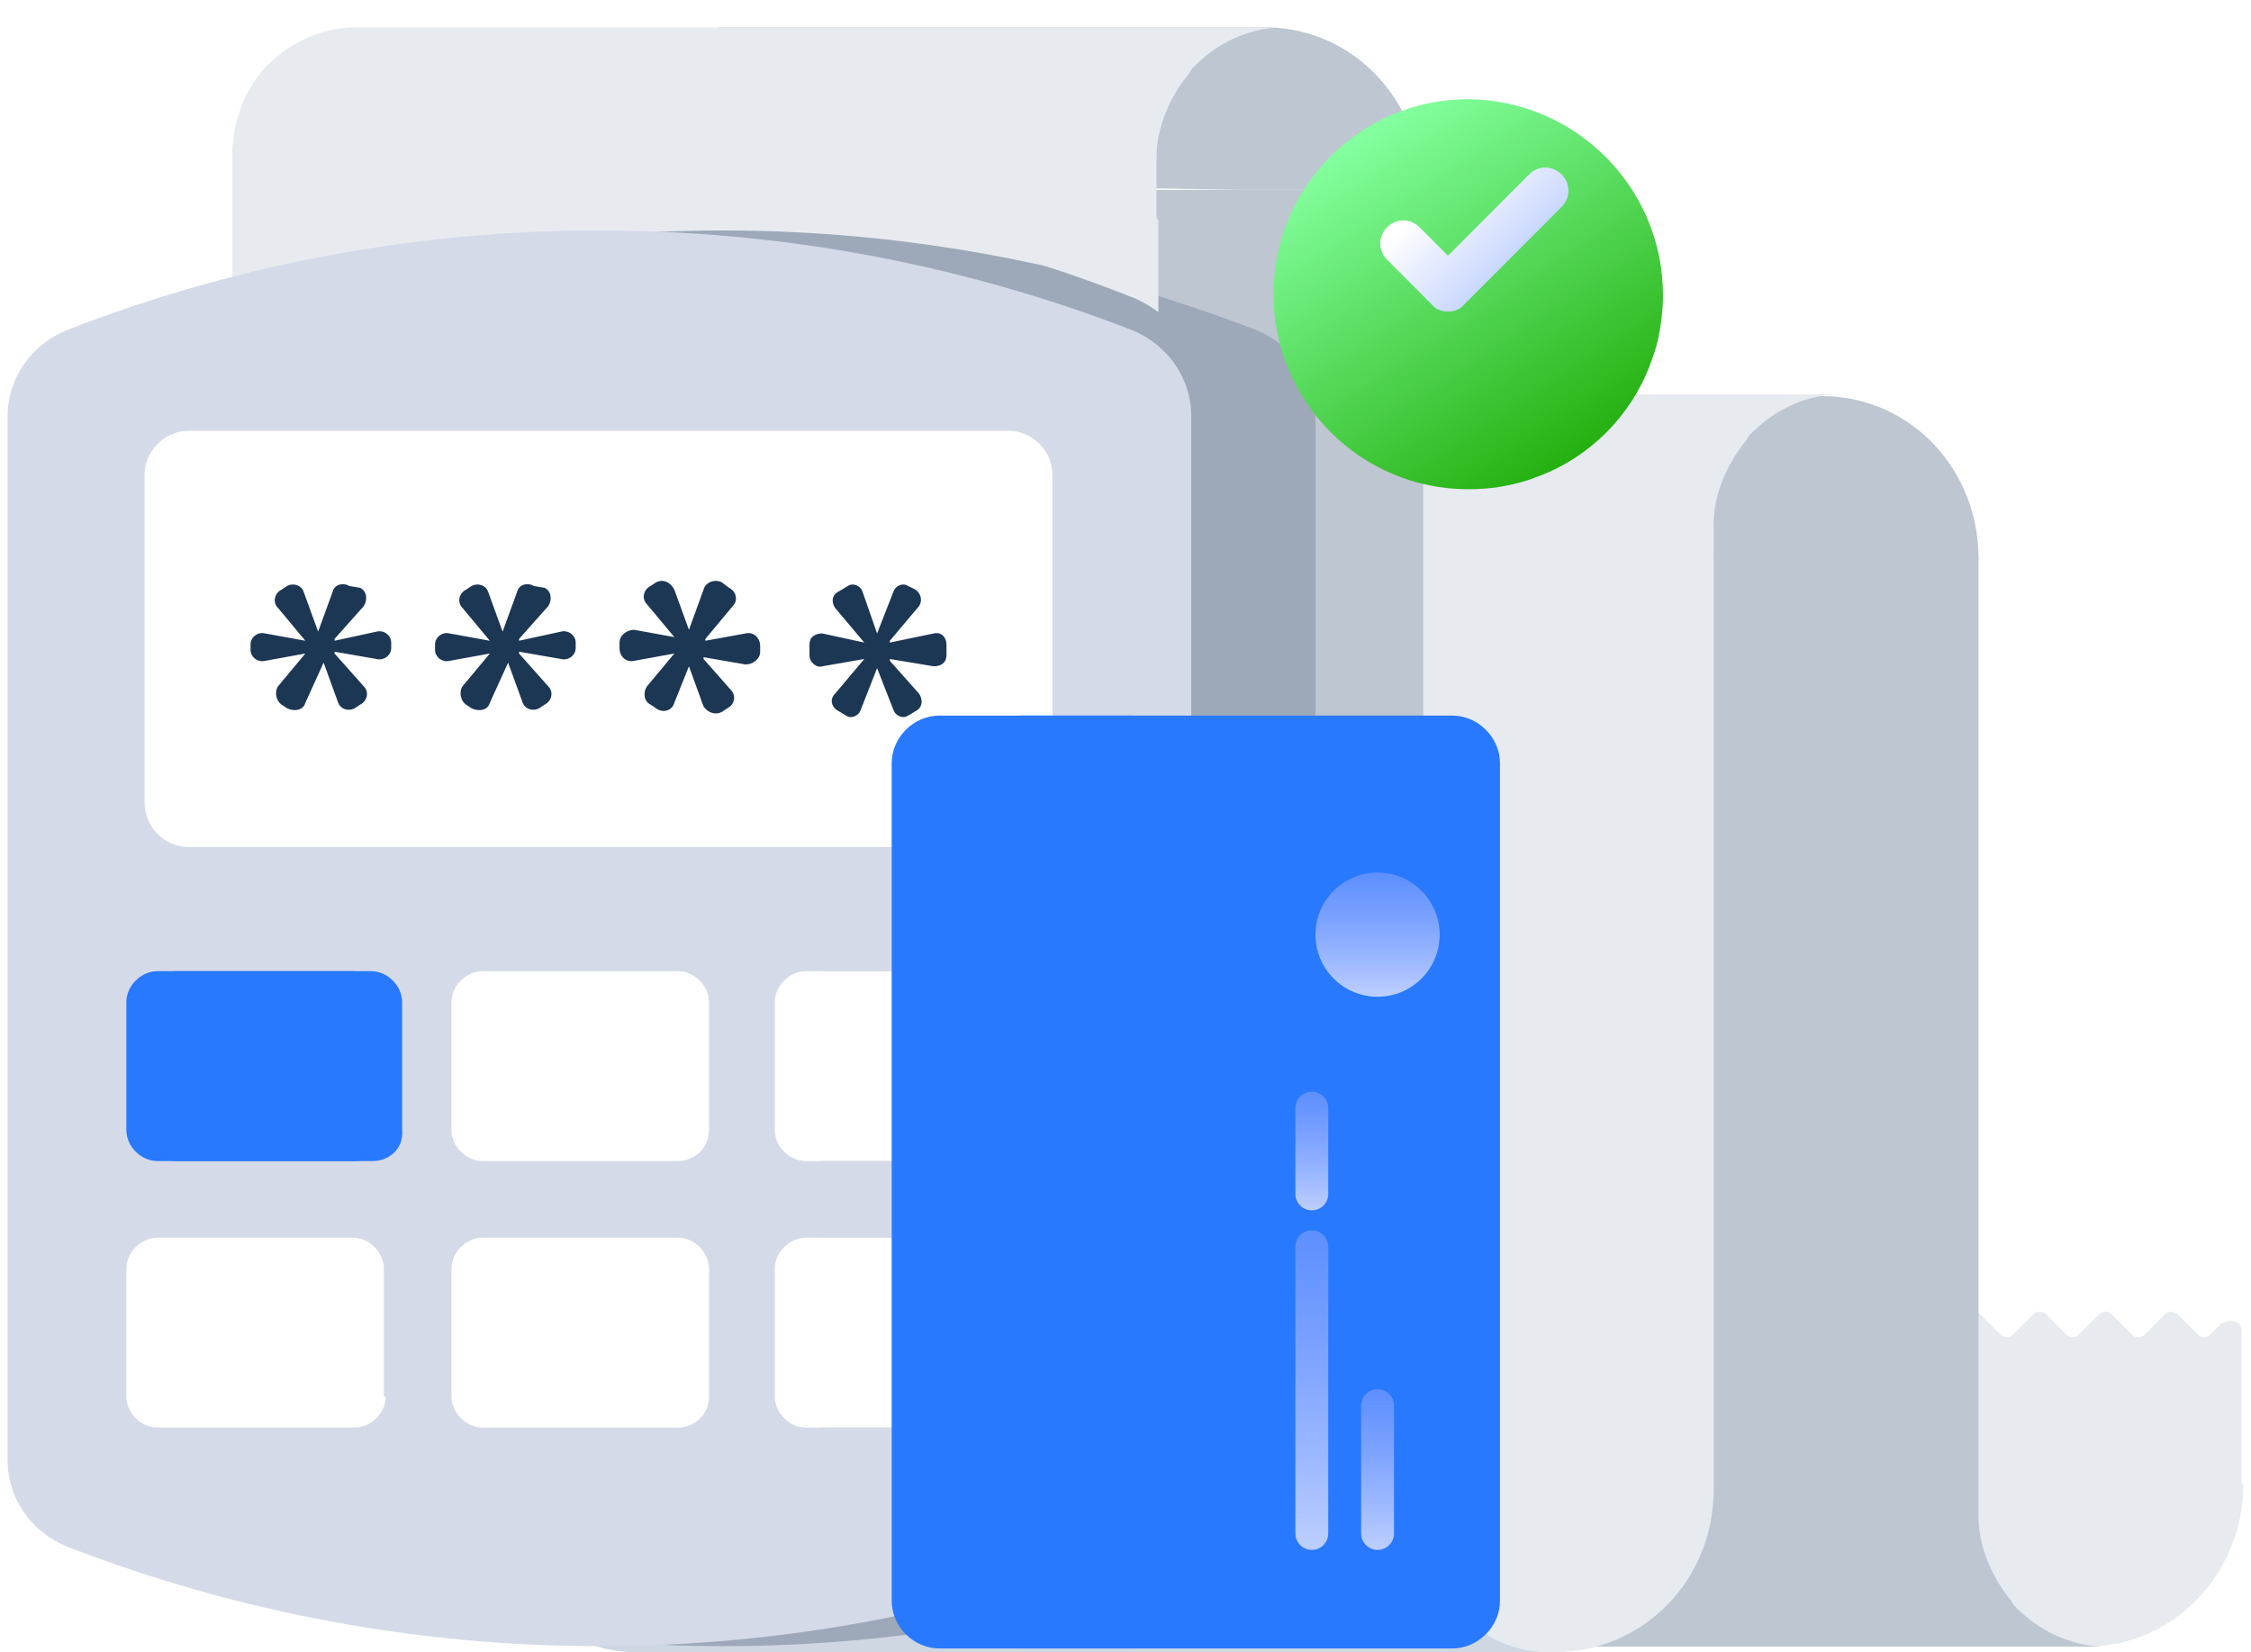 <svg width="188" height="138" viewBox="0 0 188 138" fill="none" xmlns="http://www.w3.org/2000/svg">
<g id="29">
<g id="Group">
<path id="Vector" d="M159.294 50.015C161.582 47.88 161.735 44.373 159.599 42.085C157.463 39.798 153.954 39.645 151.513 41.78C149.225 43.915 149.072 47.422 151.208 49.71C153.497 51.997 157.005 52.149 159.294 50.015Z" fill="#EAEEF9"/>
</g>
<g id="Group_2">
<path id="Vector_2" d="M187.21 111.162V123.971L153.801 127.021V111.162C153.801 110.4 154.716 110.095 155.174 110.552L156.089 111.467C156.394 111.772 156.852 111.772 157.157 111.467L158.835 109.79C159.14 109.485 159.598 109.485 159.903 109.79L161.581 111.467C161.886 111.772 162.344 111.772 162.649 111.467L164.327 109.79C164.632 109.485 165.09 109.485 165.395 109.79L167.073 111.467C167.378 111.772 167.836 111.772 168.141 111.467L169.819 109.79C170.124 109.485 170.582 109.485 170.887 109.79L172.565 111.467C172.87 111.772 173.328 111.772 173.633 111.467L175.311 109.79C175.616 109.485 176.074 109.485 176.379 109.79L178.057 111.467C178.362 111.772 178.82 111.772 179.125 111.467L180.803 109.79C181.108 109.485 181.566 109.485 181.871 109.79L183.549 111.467C183.854 111.772 184.312 111.772 184.617 111.467L185.532 110.552C186.448 110.095 187.21 110.4 187.21 111.162Z" fill="#E7EBF0"/>
<g id="Group_3">
<path id="Vector_3" d="M172.261 123.971H187.364C187.364 131.443 181.567 137.39 174.549 137.542C174.549 137.542 174.397 137.542 174.244 137.542H128.478V124.123H163.26L172.261 123.971Z" fill="#E7EBF0"/>
<path id="Vector_4" d="M175.464 137.543C172.718 137.39 170.277 136.17 168.447 134.34C168.294 134.188 168.142 134.035 167.989 133.73C166.463 131.9 165.243 129.308 165.243 126.716V46.507H87.897V125.801C88.05 128.546 89.118 131.138 90.796 132.815C96.746 138.915 91.406 137.543 98.271 137.543H175.464Z" fill="#BDC6D1"/>
<path id="Vector_5" d="M141.292 46.507H106.51V33.088H152.124C152.276 33.088 152.429 33.088 152.429 33.088C159.599 33.241 165.244 39.188 165.244 46.66H150.141" fill="#BDC6D1"/>
<path id="Vector_6" d="M153.344 32.936C150.598 33.088 148.157 34.308 146.326 36.138C146.174 36.291 146.021 36.443 145.869 36.748C144.343 38.578 143.123 41.17 143.123 43.763V124.429C143.123 132.053 137.173 138 129.85 138H65.93V43.153C66.082 40.408 67.15 37.815 68.828 36.138C70.811 34.156 73.405 32.936 76.303 32.936H140.682H152.886C153.191 32.936 153.191 32.936 153.344 32.936Z" fill="#E7EBF0"/>
<path id="Vector_7" d="M101.933 127.173H118.866C118.866 130.071 119.934 132.815 121.918 134.798C123.748 136.628 126.342 138 129.24 138H52.963C50.217 138 47.471 136.933 45.64 134.798C43.809 132.968 42.589 130.223 42.589 127.173H92.627C92.627 127.173 101.933 127.326 101.933 127.173Z" fill="#CED7E2"/>
<g id="Group_4">
<path id="Vector_8" d="M118.867 38.883H42.589V127.173H118.867V38.883Z" fill="#BDC6D1"/>
</g>
<g id="Group_5">
<g id="Group_6">
<path id="Vector_9" d="M89.118 71.973C95.22 71.973 95.372 62.366 89.118 62.366C83.016 62.366 83.016 71.973 89.118 71.973Z" fill="#CED7E2"/>
</g>
</g>
<g id="Group_7">
<g id="Group_8">
<path id="Vector_10" d="M88.661 71.973C94.763 71.973 94.915 62.366 88.661 62.366C82.558 62.366 82.558 71.973 88.661 71.973Z" fill="#CED7E2"/>
</g>
</g>
<path id="Vector_11" d="M118.714 15.857H41.368V50.319H118.714V15.857Z" fill="#BDC6D1"/>
<path id="Vector_12" d="M94.763 15.705H59.98V2.286H105.595C105.747 2.286 105.9 2.286 105.9 2.286C113.07 2.438 118.714 8.385 118.714 15.857H103.611" fill="#BDC6D1"/>
<path id="Vector_13" d="M106.815 2.286C104.069 2.438 101.628 3.658 99.797 5.488C99.644 5.64 99.492 5.793 99.339 6.098C97.814 7.928 96.593 10.52 96.593 13.112V60.841H19.4V12.502C19.553 9.758 20.621 7.165 22.299 5.488C24.282 3.506 26.876 2.286 29.774 2.286H106.815V2.286Z" fill="#E7EBF0"/>
</g>
<path id="Vector_14" d="M104.984 27.599C107.882 28.819 109.866 31.563 109.866 34.766V121.989C109.866 125.191 107.882 127.936 104.984 129.156C76.303 140.287 44.572 140.287 15.892 129.156C12.993 127.936 11.01 125.191 11.01 121.989V34.766C11.01 31.563 12.993 28.819 15.892 27.599C44.419 16.467 76.303 16.467 104.984 27.599Z" fill="#9DA9B8"/>
<path id="Vector_15" d="M94.61 27.599C97.508 28.819 99.492 31.563 99.492 34.766V121.989C99.492 125.191 97.508 127.936 94.61 129.156C65.929 140.287 34.198 140.287 5.518 129.156C2.619 127.936 0.636 125.191 0.636 121.989V34.766C0.636 31.563 2.619 28.819 5.518 27.599C34.045 16.467 65.929 16.467 94.61 27.599Z" fill="#D4DAE8"/>
<path id="Vector_16" d="M84.236 70.753H15.739C13.755 70.753 12.077 69.075 12.077 67.093V39.645C12.077 37.663 13.755 35.986 15.739 35.986H84.236C86.219 35.986 87.897 37.663 87.897 39.645V67.093C87.745 69.075 86.219 70.753 84.236 70.753Z" fill="white"/>
<g id="Group_9">
<path id="Vector_17" d="M31.147 96.981H14.671C13.298 96.981 12.077 95.761 12.077 94.388V83.714C12.077 82.342 13.298 81.122 14.671 81.122H30.994C32.367 81.122 33.587 82.342 33.587 83.714V94.388C33.74 95.913 32.52 96.981 31.147 96.981Z" fill="#2979FF"/>
<path id="Vector_18" d="M85.151 96.981H68.828C67.455 96.981 66.234 95.761 66.234 94.388V83.714C66.234 82.342 67.455 81.122 68.828 81.122H85.151C86.524 81.122 87.745 82.342 87.745 83.714V94.388C87.745 95.913 86.677 96.981 85.151 96.981Z" fill="#B1B9CC"/>
<path id="Vector_19" d="M85.151 119.244H68.828C67.455 119.244 66.234 118.024 66.234 116.652V105.978C66.234 104.605 67.455 103.385 68.828 103.385H85.151C86.524 103.385 87.745 104.605 87.745 105.978V116.652C87.745 118.177 86.677 119.244 85.151 119.244Z" fill="#B1B9CC"/>
</g>
<g id="Group_10">
<path id="Vector_20" d="M29.621 96.981H13.145C11.772 96.981 10.552 95.761 10.552 94.388V83.714C10.552 82.342 11.772 81.122 13.145 81.122H29.469C30.842 81.122 32.062 82.342 32.062 83.714V94.388C32.215 95.913 30.994 96.981 29.621 96.981Z" fill="#2979FF"/>
<path id="Vector_21" d="M56.624 96.981H40.3C38.928 96.981 37.707 95.761 37.707 94.388V83.714C37.707 82.342 38.928 81.122 40.3 81.122H56.624C57.997 81.122 59.217 82.342 59.217 83.714V94.388C59.217 95.913 57.997 96.981 56.624 96.981Z" fill="white"/>
<path id="Vector_22" d="M83.626 96.981H67.302C65.929 96.981 64.709 95.761 64.709 94.388V83.714C64.709 82.342 65.929 81.122 67.302 81.122H83.626C84.999 81.122 86.219 82.342 86.219 83.714V94.388C86.219 95.913 85.151 96.981 83.626 96.981Z" fill="white"/>
<path id="Vector_23" d="M32.215 116.652C32.215 118.024 30.994 119.244 29.621 119.244H13.145C11.772 119.244 10.552 118.024 10.552 116.652V105.978C10.552 104.605 11.772 103.385 13.145 103.385H29.469C30.842 103.385 32.062 104.605 32.062 105.978V116.652H32.215Z" fill="white"/>
<path id="Vector_24" d="M56.624 119.244H40.3C38.928 119.244 37.707 118.024 37.707 116.652V105.978C37.707 104.605 38.928 103.385 40.3 103.385H56.624C57.997 103.385 59.217 104.605 59.217 105.978V116.652C59.217 118.177 57.997 119.244 56.624 119.244Z" fill="white"/>
<path id="Vector_25" d="M83.626 119.244H67.302C65.929 119.244 64.709 118.024 64.709 116.652V105.978C64.709 104.605 65.929 103.385 67.302 103.385H83.626C84.999 103.385 86.219 104.605 86.219 105.978V116.652C86.219 118.177 85.151 119.244 83.626 119.244Z" fill="white"/>
</g>
<g id="Group_11">
<g id="Group_12">
<path id="Vector_26" d="M30.079 49.1C30.689 49.405 30.689 50.167 30.384 50.625L27.943 53.369V53.522L31.452 52.759C32.062 52.607 32.672 53.064 32.672 53.674V54.132C32.672 54.742 32.062 55.199 31.452 55.047L27.943 54.437V54.589L30.384 57.334C30.842 57.791 30.689 58.554 30.079 58.859L29.621 59.164C29.011 59.469 28.401 59.164 28.248 58.706L27.028 55.352L25.502 58.706C25.35 59.316 24.587 59.469 23.977 59.164L23.519 58.859C23.062 58.554 22.909 57.791 23.214 57.334L25.502 54.589L22.146 55.199C21.536 55.352 20.926 54.894 20.926 54.284V53.827C20.926 53.217 21.536 52.759 22.146 52.912L25.502 53.522L23.214 50.777C22.756 50.32 22.909 49.557 23.519 49.252L23.977 48.947C24.587 48.642 25.197 48.947 25.35 49.405L26.57 52.759L27.791 49.405C27.943 48.795 28.706 48.642 29.164 48.947L30.079 49.1Z" fill="#1C3754"/>
<path id="Vector_27" d="M45.487 49.1C46.097 49.405 46.097 50.167 45.792 50.625L43.352 53.369V53.522L46.86 52.759C47.471 52.607 48.081 53.064 48.081 53.674V54.132C48.081 54.742 47.471 55.199 46.86 55.047L43.352 54.437V54.589L45.792 57.334C46.25 57.791 46.097 58.554 45.487 58.859L45.03 59.164C44.419 59.469 43.809 59.164 43.657 58.706L42.436 55.352L40.911 58.706C40.758 59.316 39.995 59.469 39.385 59.164L38.927 58.859C38.47 58.554 38.317 57.791 38.622 57.334L40.911 54.589L37.554 55.199C36.944 55.352 36.334 54.894 36.334 54.284V53.827C36.334 53.217 36.944 52.759 37.554 52.912L40.911 53.522L38.622 50.777C38.165 50.32 38.317 49.557 38.927 49.252L39.385 48.947C39.995 48.642 40.605 48.947 40.758 49.405L41.978 52.759L43.199 49.405C43.352 48.795 44.114 48.642 44.572 48.947L45.487 49.1Z" fill="#1C3754"/>
<path id="Vector_28" d="M60.895 49.1C61.506 49.405 61.658 50.167 61.201 50.624L58.912 53.369V53.522L62.269 52.912C62.879 52.759 63.489 53.217 63.489 53.979V54.437C63.489 55.047 62.879 55.504 62.269 55.504L58.76 54.894V55.047L61.048 57.639C61.506 58.096 61.353 58.859 60.743 59.164L60.285 59.469C59.675 59.774 59.065 59.469 58.76 59.011L57.539 55.657L56.319 58.706C56.166 59.316 55.404 59.621 54.793 59.164L54.336 58.859C53.725 58.554 53.725 57.791 54.031 57.334L56.319 54.589L52.963 55.199C52.352 55.352 51.742 54.894 51.742 54.132V53.674C51.742 53.064 52.352 52.607 52.963 52.607L56.319 53.217L54.031 50.472C53.573 50.014 53.725 49.252 54.336 48.947L54.793 48.642C55.404 48.337 56.014 48.642 56.319 49.252L57.539 52.607L58.76 49.252C58.912 48.642 59.675 48.337 60.285 48.642L60.895 49.1Z" fill="#1C3754"/>
<path id="Vector_29" d="M76.456 49.252C76.913 49.557 77.066 50.167 76.761 50.625L74.32 53.522V53.674L77.981 52.912C78.591 52.76 79.049 53.217 79.049 53.827V54.742C79.049 55.352 78.591 55.657 77.981 55.657L74.32 55.047V55.199L76.761 57.944C77.066 58.402 77.066 59.011 76.608 59.316L75.845 59.774C75.388 60.079 74.778 59.774 74.625 59.316L73.252 55.809L71.879 59.316C71.726 59.774 71.116 60.079 70.659 59.774L69.896 59.316C69.438 59.011 69.285 58.402 69.743 57.944L72.184 55.047L68.675 55.657C68.218 55.809 67.607 55.352 67.607 54.742V53.827C67.607 53.217 68.065 52.912 68.675 52.912L72.184 53.674L69.743 50.777C69.438 50.32 69.438 49.71 70.048 49.405L70.811 48.947C71.269 48.642 71.879 48.947 72.031 49.405L73.252 52.912L74.625 49.405C74.778 48.947 75.388 48.642 75.845 48.947L76.456 49.252Z" fill="#1C3754"/>
</g>
</g>
<path id="Vector_30" d="M96.746 18.45V26.074C96.136 25.616 95.373 25.159 94.61 24.854C81.185 19.517 67.15 16.772 53.115 16.315L54.336 11.13L93.695 13.417L96.746 18.45Z" fill="#E7EBF0"/>
<g id="Group_13">
<g id="Group_14">
<path id="Vector_31" d="M74.473 63.738C74.473 61.603 76.303 59.774 78.439 59.774H121.307C123.443 59.774 125.274 61.603 125.274 63.738V133.73C125.274 135.865 123.443 137.695 121.307 137.695H78.439C76.303 137.695 74.473 135.865 74.473 133.73V63.738Z" fill="#2979FF"/>
<path id="Vector_32" d="M94.61 59.774H85.151V137.695H94.61V59.774Z" fill="#2979FF"/>
<path id="Vector_33" d="M109.56 91.186C110.323 91.186 110.933 91.796 110.933 92.559V99.726C110.933 100.488 110.323 101.098 109.56 101.098C108.798 101.098 108.188 100.488 108.188 99.726V92.559C108.188 91.796 108.798 91.186 109.56 91.186Z" fill="url(#paint0_linear_1595_9642)"/>
<path id="Vector_34" d="M110.933 104.148V128.088C110.933 128.851 110.323 129.461 109.56 129.461C108.798 129.461 108.188 128.851 108.188 128.088V104.148C108.188 103.385 108.798 102.775 109.56 102.775C110.323 102.775 110.933 103.385 110.933 104.148Z" fill="url(#paint1_linear_1595_9642)"/>
<path id="Vector_35" d="M116.426 117.414V128.088C116.426 128.851 115.815 129.461 115.053 129.461C114.29 129.461 113.68 128.851 113.68 128.088V117.414C113.68 116.652 114.29 116.042 115.053 116.042C115.815 116.042 116.426 116.652 116.426 117.414Z" fill="url(#paint2_linear_1595_9642)"/>
</g>
<path id="Vector_36" d="M115.052 76.395C117.917 76.395 120.239 74.074 120.239 71.21C120.239 68.347 117.917 66.026 115.052 66.026C112.187 66.026 109.865 68.347 109.865 71.21C109.865 74.074 112.187 76.395 115.052 76.395Z" fill="#2979FF"/>
<path id="Vector_37" d="M115.052 83.257C117.917 83.257 120.239 80.936 120.239 78.072C120.239 75.209 117.917 72.888 115.052 72.888C112.187 72.888 109.865 75.209 109.865 78.072C109.865 80.936 112.187 83.257 115.052 83.257Z" fill="url(#paint3_linear_1595_9642)"/>
</g>
</g>
<g id="Group_15">
<g id="Vector_38" filter="url(#filter0_d_1595_9642)">
<path d="M138.891 19.661C138.891 20.934 138.722 22.207 138.468 23.395C138.298 24.158 138.044 24.837 137.79 25.516C136.181 29.758 132.792 33.152 128.557 34.764C128.218 34.849 127.964 35.019 127.625 35.103C126.016 35.613 124.406 35.867 122.627 35.867C113.648 35.867 106.363 28.57 106.363 19.576C106.363 10.583 113.648 3.286 122.627 3.286C131.606 3.371 138.891 10.667 138.891 19.661Z" fill="url(#paint4_linear_1595_9642)"/>
</g>
<g id="Group_16">
<path id="Vector_39" d="M120.933 26.025C120.424 26.025 119.916 25.855 119.577 25.431L115.85 21.698C115.088 20.934 115.088 19.746 115.85 18.982C116.612 18.219 117.798 18.219 118.561 18.982L120.933 21.358L127.709 14.57C128.472 13.807 129.658 13.807 130.42 14.57C131.182 15.334 131.182 16.522 130.42 17.285L122.288 25.431C121.949 25.855 121.441 26.025 120.933 26.025Z" fill="url(#paint5_linear_1595_9642)"/>
</g>
</g>
</g>
<defs>
<filter id="filter0_d_1595_9642" x="98.363" y="0.286" width="48.528" height="48.581" filterUnits="userSpaceOnUse" color-interpolation-filters="sRGB">
<feFlood flood-opacity="0" result="BackgroundImageFix"/>
<feColorMatrix in="SourceAlpha" type="matrix" values="0 0 0 0 0 0 0 0 0 0 0 0 0 0 0 0 0 0 127 0" result="hardAlpha"/>
<feOffset dy="5"/>
<feGaussianBlur stdDeviation="4"/>
<feColorMatrix type="matrix" values="0 0 0 0 0.113 0 0 0 0 0.296 0 0 0 0 1 0 0 0 0.22 0"/>
<feBlend mode="normal" in2="BackgroundImageFix" result="effect1_dropShadow_1595_9642"/>
<feBlend mode="normal" in="SourceGraphic" in2="effect1_dropShadow_1595_9642" result="shape"/>
</filter>
<linearGradient id="paint0_linear_1595_9642" x1="109.631" y1="101.115" x2="109.631" y2="91.193" gradientUnits="userSpaceOnUse">
<stop stop-color="#BDCFFF"/>
<stop offset="1" stop-color="#91A5FF" stop-opacity="0.5"/>
</linearGradient>
<linearGradient id="paint1_linear_1595_9642" x1="109.631" y1="129.452" x2="109.631" y2="102.756" gradientUnits="userSpaceOnUse">
<stop stop-color="#BDCFFF"/>
<stop offset="1" stop-color="#91A5FF" stop-opacity="0.5"/>
</linearGradient>
<linearGradient id="paint2_linear_1595_9642" x1="115.13" y1="129.452" x2="115.13" y2="115.972" gradientUnits="userSpaceOnUse">
<stop stop-color="#BDCFFF"/>
<stop offset="1" stop-color="#91A5FF" stop-opacity="0.5"/>
</linearGradient>
<linearGradient id="paint3_linear_1595_9642" x1="115.091" y1="83.216" x2="115.091" y2="72.909" gradientUnits="userSpaceOnUse">
<stop stop-color="#BDCFFF"/>
<stop offset="1" stop-color="#91A5FF" stop-opacity="0.5"/>
</linearGradient>
<linearGradient id="paint4_linear_1595_9642" x1="113.889" y1="6.295" x2="131.832" y2="33.577" gradientUnits="userSpaceOnUse">
<stop stop-color="#83FF9E"/>
<stop offset="1" stop-color="#24AF0E"/>
</linearGradient>
<linearGradient id="paint5_linear_1595_9642" x1="127.29" y1="22.273" x2="120.561" y2="15.555" gradientUnits="userSpaceOnUse">
<stop offset="0.011" stop-color="#C2D1FF"/>
<stop offset="1" stop-color="white"/>
</linearGradient>
</defs>
</svg>
